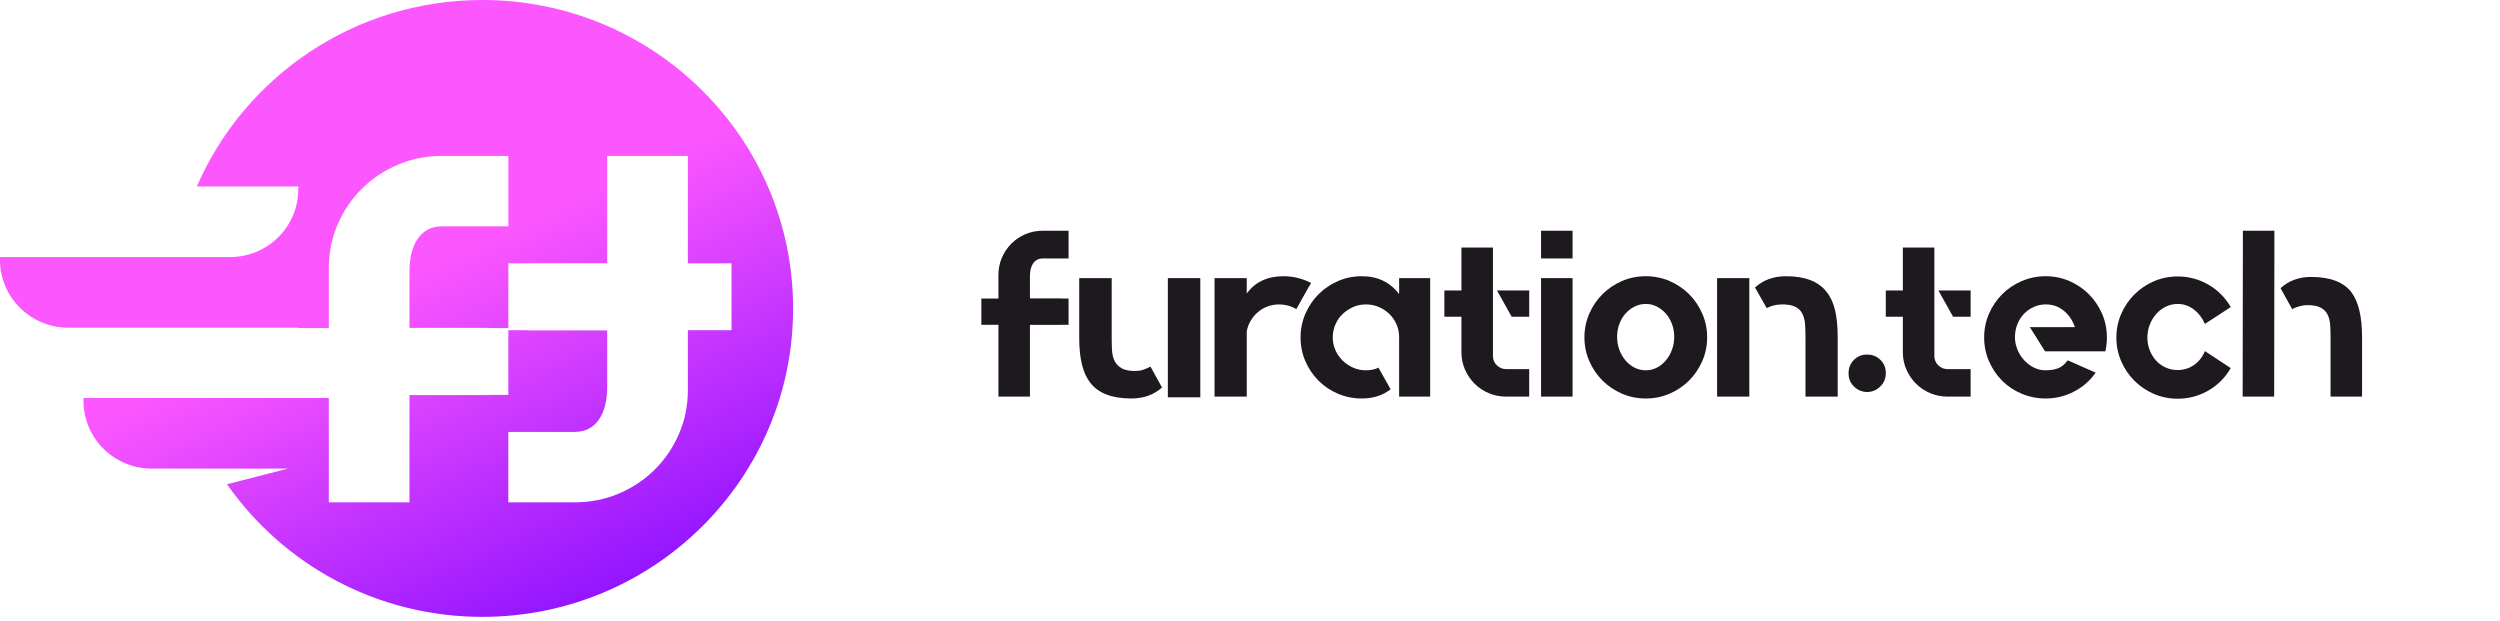 <svg width="471" height="117" viewBox="0 0 471 117" fill="none" xmlns="http://www.w3.org/2000/svg">
<path d="M90.871 0C66.761 0 46.056 14.461 37.087 35.127H56.195V35.657C56.195 42.715 50.434 48.433 43.322 48.433H33.141H0V48.962C0 56.02 5.761 61.738 12.872 61.738H32.439H56.195V61.812H60.33H61.953V61.738V50.466C61.953 49.781 61.985 49.104 62.053 48.43C62.247 46.303 62.767 44.261 63.608 42.304C64.716 39.732 66.236 37.486 68.177 35.555C70.123 33.629 72.386 32.12 74.977 31.021C77.568 29.922 80.347 29.372 83.318 29.372H95.773V42.641H83.318C81.335 42.641 79.811 43.4 78.749 44.912C77.679 46.425 77.145 48.504 77.145 51.149V61.772H92.261V61.809H95.773V49.614H99.286V49.583H114.393V29.375H129.591V49.617H137.82V62.208H129.591V73.548C129.591 76.423 129.037 79.145 127.93 81.711C126.828 84.282 125.308 86.534 123.361 88.46C121.421 90.391 119.152 91.901 116.561 93C113.976 94.093 111.191 94.639 108.226 94.639H95.77V81.371H108.226C110.204 81.371 111.725 80.618 112.795 79.108C113.865 77.59 114.393 75.517 114.393 72.871V62.248H99.283V62.211H95.77V74.401H92.258V74.432H77.143V94.642H61.95V88.284V75.047V74.979H60.327H56.192H34.83H15.726V75.047V75.508C15.726 82.566 21.487 88.284 28.598 88.284H40.831H54.263L42.769 91.232C53.336 106.333 70.945 116.218 90.871 116.218C123.204 116.218 149.423 90.204 149.423 58.11C149.423 26.013 123.204 0 90.871 0Z" fill="url(#paint0_linear_511_1167)"/>
<path d="M351.8 66.802C352.782 66.802 353.615 67.145 354.301 67.829C354.985 68.514 355.312 69.348 355.283 70.329C355.283 71.311 354.932 72.145 354.233 72.83C353.533 73.514 352.693 73.856 351.711 73.856C350.757 73.827 349.94 73.469 349.255 72.785C348.571 72.1 348.243 71.253 348.273 70.24C348.273 69.288 348.616 68.469 349.3 67.784C349.985 67.101 350.817 66.774 351.8 66.802Z" fill="#1D191F"/>
<path d="M193.194 44.117C192.182 44.549 191.296 45.143 190.537 45.903C189.778 46.662 189.183 47.547 188.751 48.559C188.319 49.571 188.103 50.642 188.103 51.774V56.238H184.889V61.194H188.103V74.72H194.041V61.206H199.946V61.194H201.318V56.238H199.946V56.223H194.041V52.041C194.041 51 194.249 50.182 194.666 49.586C195.083 48.991 195.678 48.694 196.452 48.694H201.318V43.47H196.452C195.292 43.47 194.205 43.686 193.194 44.117Z" fill="#1D191F"/>
<path d="M216.675 69.094C216.258 69.333 215.811 69.525 215.336 69.674C214.859 69.823 214.369 69.896 213.862 69.896C212.761 69.896 211.914 69.725 211.317 69.383C210.721 69.041 210.282 68.587 210 68.021C209.716 67.456 209.553 66.801 209.508 66.057C209.463 65.314 209.442 64.538 209.442 63.736V52.397H203.326V63.736C203.326 67.575 204.026 70.373 205.424 72.129C206.943 74.093 209.516 75.075 213.148 75.075C215.439 75.075 217.36 74.39 218.906 73.021V72.976L216.763 69.092H216.675V69.094Z" fill="#1D191F"/>
<path d="M226.139 52.398H220.023V74.853H226.139V52.398Z" fill="#1D191F"/>
<path d="M247.032 53.291H246.987C245.319 52.458 243.595 52.041 241.809 52.041C238.773 52.041 236.466 53.127 234.889 55.3V52.398H228.818V74.719H234.889V62.443C235.007 61.728 235.253 61.059 235.625 60.434C235.997 59.809 236.451 59.266 236.987 58.804C237.522 58.344 238.132 57.987 238.818 57.733C239.503 57.48 240.232 57.354 241.006 57.354C242.136 57.354 243.194 57.638 244.176 58.203L244.221 58.248L246.497 54.185L247.032 53.291Z" fill="#1D191F"/>
<path d="M263.595 55.405C262.761 54.313 261.764 53.479 260.604 52.905C259.443 52.329 258.089 52.041 256.542 52.041C254.964 52.041 253.477 52.347 252.078 52.956C250.679 53.566 249.458 54.393 248.418 55.434C247.376 56.475 246.551 57.696 245.941 59.094C245.331 60.492 245.025 61.996 245.025 63.603C245.025 65.181 245.33 66.668 245.941 68.067C246.551 69.466 247.376 70.686 248.418 71.727C249.46 72.769 250.679 73.588 252.078 74.182C253.477 74.777 254.964 75.075 256.542 75.075C258.685 75.075 260.485 74.51 261.943 73.378L261.988 73.334L259.755 69.361V69.271H259.711C259.056 69.599 258.267 69.763 257.345 69.763C256.481 69.763 255.677 69.599 254.934 69.27C254.19 68.941 253.529 68.493 252.947 67.925C252.367 67.358 251.912 66.701 251.585 65.955C251.258 65.208 251.093 64.418 251.093 63.58C251.093 62.713 251.256 61.9 251.585 61.138C251.912 60.376 252.366 59.718 252.947 59.167C253.527 58.614 254.19 58.174 254.934 57.846C255.678 57.517 256.481 57.353 257.345 57.353C258.177 57.353 258.975 57.51 259.734 57.822C260.493 58.136 261.162 58.576 261.742 59.143C262.322 59.71 262.776 60.366 263.105 61.112C263.432 61.859 263.596 62.664 263.596 63.529V74.719H269.444V52.398H263.596V55.405H263.595Z" fill="#1D191F"/>
<path d="M284.799 59.675H288.102V54.72H282.031L284.799 59.675Z" fill="#1D191F"/>
<path d="M282.008 68.826C281.516 68.351 281.271 67.769 281.271 67.085V46.639H275.334V54.719H272.119V59.675H275.334V66.372C275.334 67.533 275.557 68.62 276.003 69.632C276.45 70.643 277.053 71.529 277.811 72.288C278.57 73.047 279.462 73.642 280.489 74.074C281.516 74.506 282.609 74.722 283.77 74.722H288.1V69.543H283.772C283.087 69.54 282.499 69.303 282.008 68.826Z" fill="#1D191F"/>
<path d="M367.961 59.675H371.264V54.72H365.193L367.961 59.675Z" fill="#1D191F"/>
<path d="M365.172 68.826C364.68 68.351 364.436 67.769 364.436 67.085V46.639H358.498V54.719H355.283V59.675H358.498V66.372C358.498 67.533 358.721 68.62 359.167 69.632C359.614 70.643 360.217 71.529 360.975 72.288C361.734 73.047 362.627 73.642 363.653 74.074C364.68 74.506 365.773 74.722 366.934 74.722H371.264V69.543H366.934C366.25 69.54 365.662 69.303 365.172 68.826Z" fill="#1D191F"/>
<path d="M296.272 52.398H290.334V74.719H296.272V52.398Z" fill="#1D191F"/>
<path d="M296.272 43.47H290.334V48.694H296.272V43.47Z" fill="#1D191F"/>
<path d="M318.235 55.434C317.193 54.392 315.972 53.566 314.574 52.956C313.176 52.347 311.672 52.041 310.066 52.041C308.459 52.041 306.955 52.347 305.557 52.956C304.158 53.566 302.937 54.393 301.896 55.434C300.855 56.475 300.029 57.696 299.419 59.094C298.809 60.492 298.504 61.981 298.504 63.558C298.504 65.136 298.808 66.623 299.419 68.022C300.029 69.421 300.855 70.642 301.896 71.682C302.938 72.724 304.158 73.549 305.557 74.159C306.955 74.769 308.459 75.075 310.066 75.075C311.672 75.075 313.176 74.769 314.574 74.159C315.973 73.549 317.193 72.724 318.235 71.682C319.276 70.64 320.102 69.421 320.712 68.022C321.322 66.623 321.627 65.136 321.627 63.558C321.627 61.981 321.322 60.492 320.712 59.094C320.102 57.696 319.276 56.475 318.235 55.434ZM314.998 65.902C314.714 66.661 314.329 67.331 313.837 67.911C313.345 68.49 312.78 68.945 312.141 69.273C311.501 69.6 310.808 69.764 310.066 69.764C309.321 69.764 308.622 69.601 307.967 69.273C307.313 68.945 306.739 68.492 306.248 67.911C305.756 67.331 305.369 66.661 305.087 65.902C304.803 65.143 304.663 64.317 304.663 63.425C304.663 62.592 304.804 61.795 305.087 61.036C305.369 60.277 305.756 59.622 306.248 59.072C306.739 58.522 307.311 58.083 307.967 57.755C308.622 57.427 309.321 57.263 310.066 57.263C310.81 57.263 311.501 57.427 312.141 57.755C312.78 58.082 313.347 58.521 313.837 59.072C314.329 59.623 314.714 60.278 314.998 61.036C315.281 61.795 315.422 62.591 315.422 63.425C315.423 64.317 315.281 65.143 314.998 65.902Z" fill="#1D191F"/>
<path d="M344.127 54.987C342.608 53.023 340.064 52.041 336.493 52.041C334.172 52.041 332.236 52.735 330.689 54.122L330.645 54.165L332.832 58.022L332.877 58.067V58.022C333.77 57.575 334.737 57.353 335.78 57.353C336.881 57.353 337.728 57.517 338.325 57.846C338.919 58.174 339.351 58.629 339.619 59.211C339.886 59.792 340.043 60.464 340.087 61.225C340.132 61.985 340.154 62.784 340.154 63.619V74.719H346.225V63.647C346.225 61.594 346.06 59.868 345.733 58.469C345.404 57.07 344.869 55.91 344.127 54.987Z" fill="#1D191F"/>
<path d="M329.573 52.398H323.502V74.719H329.573V52.398Z" fill="#1D191F"/>
<path d="M393.545 55.434C392.503 54.392 391.282 53.566 389.885 52.956C388.486 52.347 386.998 52.041 385.421 52.041C383.814 52.041 382.303 52.347 380.89 52.956C379.476 53.566 378.249 54.393 377.207 55.434C376.165 56.475 375.34 57.696 374.73 59.094C374.12 60.492 373.814 61.996 373.814 63.603C373.814 65.181 374.12 66.668 374.73 68.067C375.34 69.466 376.165 70.686 377.207 71.727C378.249 72.769 379.476 73.588 380.89 74.182C382.304 74.777 383.814 75.075 385.421 75.075C387.265 75.075 389.014 74.655 390.666 73.814C392.317 72.975 393.68 71.804 394.751 70.303L394.841 70.213L389.662 67.932L389.573 67.888L389.528 67.932C388.932 68.706 388.3 69.205 387.631 69.428C386.961 69.65 386.225 69.762 385.421 69.762C384.529 69.762 383.725 69.562 383.01 69.161C382.296 68.761 381.686 68.265 381.179 67.671C380.673 67.078 380.286 66.419 380.018 65.691C379.751 64.965 379.616 64.261 379.616 63.578C379.616 62.689 379.764 61.866 380.063 61.109C380.361 60.353 380.769 59.701 381.291 59.152C381.811 58.603 382.429 58.166 383.143 57.84C383.858 57.514 384.617 57.35 385.42 57.35C386.729 57.35 387.867 57.752 388.835 58.556C389.802 59.36 390.493 60.387 390.912 61.636H382.429L385.286 66.19H396.625L396.67 66.1C396.849 65.296 396.938 64.464 396.938 63.6C396.938 61.993 396.632 60.49 396.022 59.091C395.411 57.696 394.585 56.475 393.545 55.434Z" fill="#1D191F"/>
<path d="M406.222 59.162C406.727 58.582 407.33 58.12 408.03 57.778C408.729 57.435 409.48 57.264 410.284 57.264C411.386 57.264 412.389 57.607 413.298 58.291C414.205 58.975 414.898 59.869 415.373 60.969L415.418 61.014L420.284 57.844L420.239 57.799C419.198 56.014 417.791 54.615 416.021 53.603C414.25 52.591 412.338 52.084 410.284 52.084C408.678 52.084 407.174 52.39 405.775 53C404.376 53.61 403.156 54.435 402.115 55.477C401.074 56.519 400.248 57.74 399.638 59.137C399.028 60.536 398.723 62.025 398.723 63.601C398.723 65.179 399.028 66.666 399.638 68.065C400.248 69.464 401.074 70.685 402.115 71.725C403.157 72.767 404.376 73.593 405.775 74.203C407.174 74.812 408.678 75.118 410.284 75.118C412.338 75.118 414.25 74.613 416.021 73.6C417.791 72.588 419.198 71.189 420.239 69.403L420.284 69.358L415.463 66.189L415.418 66.144L415.373 66.233C414.896 67.335 414.205 68.19 413.298 68.8C412.389 69.41 411.386 69.716 410.284 69.716C409.48 69.716 408.729 69.559 408.03 69.247C407.33 68.935 406.727 68.504 406.222 67.953C405.716 67.403 405.314 66.755 405.016 66.01C404.719 65.268 404.569 64.464 404.569 63.6C404.569 62.737 404.717 61.925 405.016 61.167C405.314 60.411 405.716 59.742 406.222 59.162Z" fill="#1D191F"/>
<path d="M443.02 55.077C441.542 53.143 439.008 52.174 435.416 52.174C434.285 52.174 433.243 52.347 432.291 52.692C431.338 53.037 430.475 53.554 429.701 54.245L429.656 54.29L431.799 58.157L431.844 58.246L431.889 58.202C432.901 57.726 433.838 57.487 434.702 57.487C435.802 57.487 436.651 57.65 437.247 57.977C437.842 58.303 438.273 58.75 438.541 59.314C438.809 59.879 438.965 60.531 439.01 61.274C439.054 62.015 439.076 62.788 439.076 63.589V74.722H445.014V63.561C445.015 59.69 444.35 56.862 443.02 55.077Z" fill="#1D191F"/>
<path d="M422.516 74.719H428.453L428.498 43.47H422.56L422.516 74.719Z" fill="#1D191F"/>
<defs>
<linearGradient id="paint0_linear_511_1167" x1="118.059" y1="139.254" x2="76.826" y2="51.548" gradientUnits="userSpaceOnUse">
<stop offset="0.047" stop-color="#7200FF"/>
<stop offset="1" stop-color="#FC57FF"/>
</linearGradient>
</defs>
</svg>

